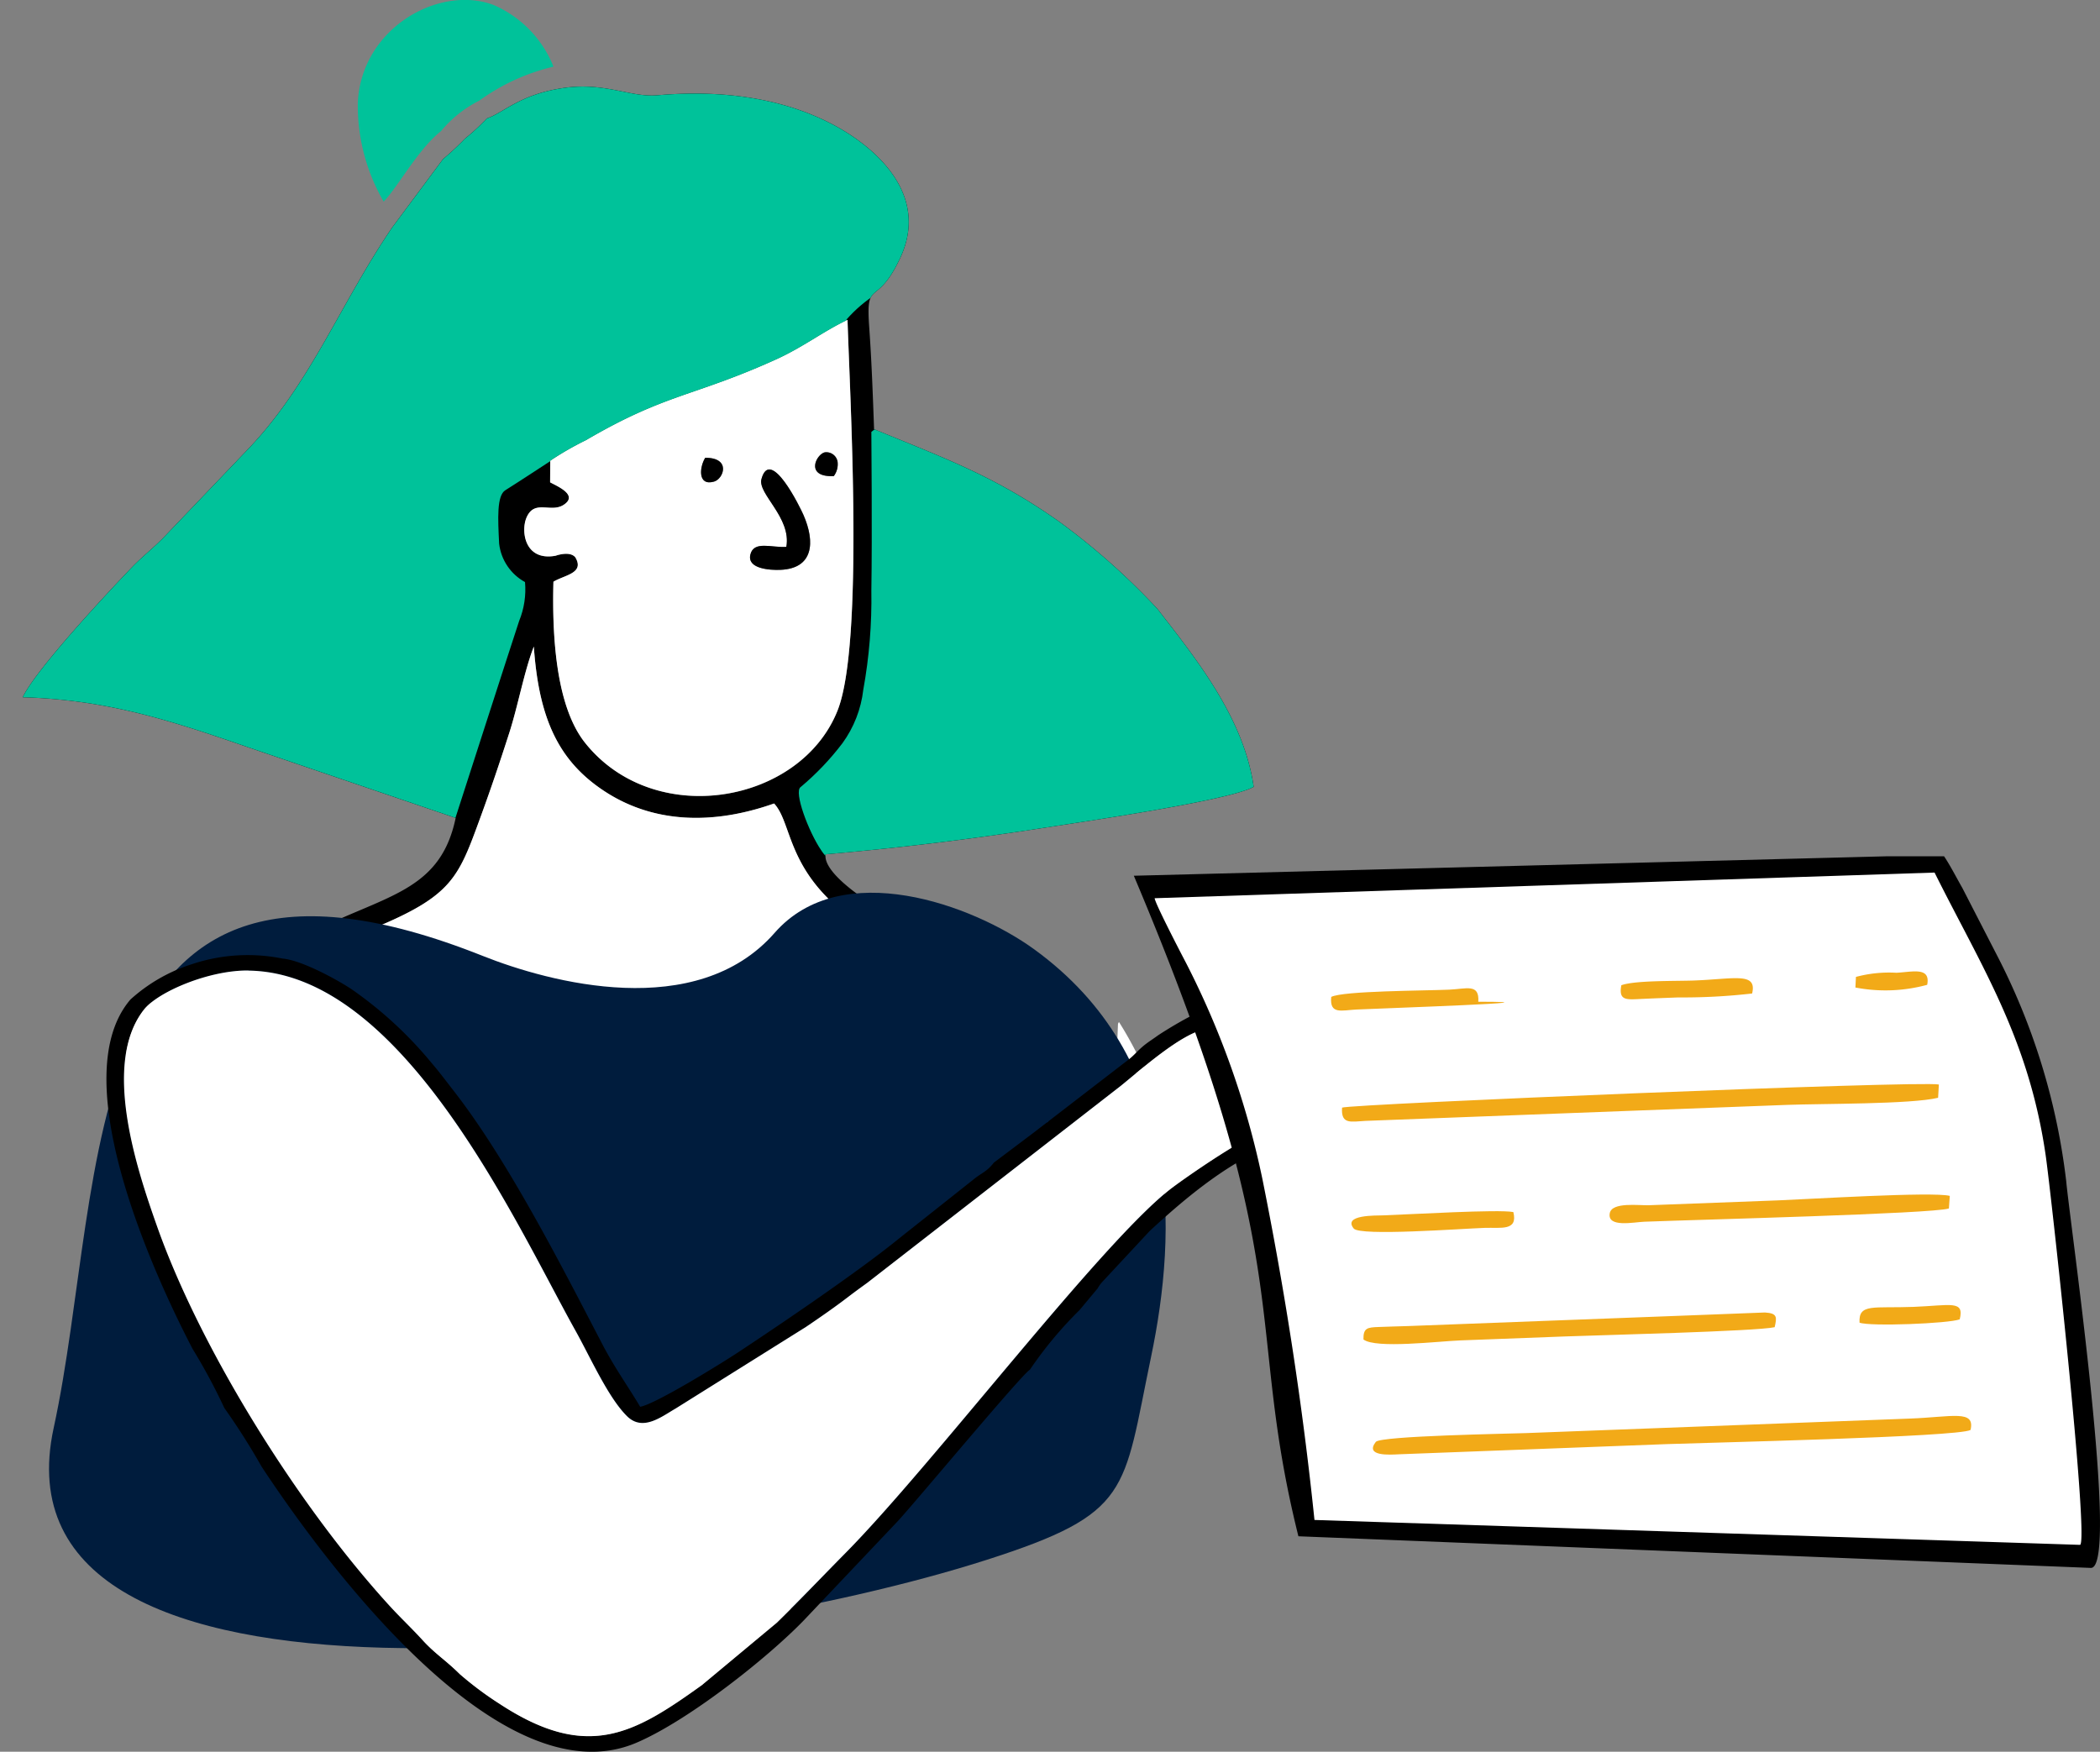 <svg xmlns="http://www.w3.org/2000/svg" xmlns:xlink="http://www.w3.org/1999/xlink" width="172.597" height="143.994" viewBox="0 0 172.597 143.994">
  <rect x="0" y="0" width="172.597" height="143.994" fill="#808080" stroke="none"/>
  <defs>
    <clipPath id="clip-path">
      <path id="Path_9" data-name="Path 9" d="M467.449,141.562l-3.7,2.941s.075,8.522,0,13.048a41.755,41.755,0,0,1-.664,8.152,9.276,9.276,0,0,1-1.716,4.394,22.278,22.278,0,0,1-3.433,3.6c-.584.378.652,3.673,1.682,5.184a3.483,3.483,0,0,0,2.506,1.579l24.957-2.712,9.852-3.433s-4.737-21.146-5.012-21.352S467.449,141.562,467.449,141.562Z" fill="#00c29a" stroke="#707070" stroke-width="1"/>
    </clipPath>
    <clipPath id="clip-path-2">
      <path id="Path_10" data-name="Path 10" d="M425.706,177.409c.137-.069,3.845-1.133,3.845-1.133s4.669-14.487,5.252-16.237a6.856,6.856,0,0,0,.481-3.193,4.141,4.141,0,0,1-2.128-3.158c-.1-2.06-.206-3.948.515-4.394s3.707-2.4,3.707-2.4l4.051-1,19.327-7.93.961-2.712a11.432,11.432,0,0,1,2.506-2.128c1.682-1.1,4.875-5.7,4.875-5.7s-3.33-10.3-5.493-10.745-14.349-1.991-14.555-2.06-6.866.549-6.866.549-5.184-.137-6.591.721-6.866,3.3-9.372,7.69-17.267,20.391-17.267,20.391-15.036,16.134-15.139,16.169-1.682,6.488-1.682,6.488,2.128,1.682,2.266,1.819S425.706,177.409,425.706,177.409Z" fill="#00c29a" stroke="#707070" stroke-width="1"/>
    </clipPath>
  </defs>
  <g id="Group_5" data-name="Group 5" transform="translate(-392.133 -109)">
    <path id="Path_2699" data-name="Path 2699" d="M5882.76,850.807a24.963,24.963,0,0,1,2.927-1.677c6.584-3.853,8.8-3.553,15.6-6.627,2.262-1.023,3.909-2.328,5.9-3.264.188,6.259,1.367,26.6-.819,32.111-3.049,7.685-15.067,9.8-20.752,2.658-2.371-2.976-2.719-8.67-2.6-13.24.914-.561,2.577-.689,1.8-2.007-.461-.56-1.621-.13-1.624-.13-2.536.463-2.851-2.015-2.394-3.112.654-1.57,2.006-.364,3.079-1.083,1.2-.8-.551-1.52-1.131-1.839l.014-1.788Zm-5.219-28.127a18.438,18.438,0,0,1-1.814,1.675,22.687,22.687,0,0,1-1.791,1.67l-4.189,5.635c-4.253,6.267-6.643,12.66-11.629,17.99L5851,857.1c-.862.892-1.769,1.579-2.628,2.474-2.225,2.318-7.935,8.458-8.98,10.687,7.082.2,12.419,2,18.533,4.111l17.051,5.807c-1.192,5.7-5.213,6.263-10.783,8.868l3.96.24c6.584-2.72,7.042-4.177,8.884-9.216.846-2.313,1.562-4.441,2.339-6.855.726-2.249,1.23-5.063,2.026-7.122.412,5.981,2.072,9.385,5.679,11.808,4.122,2.77,9.087,2.856,14.069,1.094,1.985,2.151.473,8.075,13.186,13.021.4-.36.07.132.527-.662a10.352,10.352,0,0,0,.4-.981c-2.77-.956-10.2-4.983-9.885-7.206,6.139-.529,12.064-1.259,18.032-2.189,3.215-.5,15.186-2.241,17.153-3.354-.8-5.67-4.755-10.562-7.922-14.642a56.8,56.8,0,0,0-7.971-7.093c-5.276-3.755-9.341-5.211-15.306-7.666-.1-2.8-.2-5.589-.4-8.394-.292-4.117.59-1.472,2.561-5.711,2.445-5.258-2.17-9.1-5.337-10.823-4.186-2.277-9.257-2.99-14.619-2.521-2.233.2-4.313-1.107-7.776-.591-3.548.529-4.829,2.006-6.262,2.5Z" transform="translate(-5445.392 -703.945)" fill-rule="evenodd"/>
    <path id="Path_2700" data-name="Path 2700" d="M6655.63,2138.1a16.439,16.439,0,0,1-.434-3.154c-.1-1.389-.125-2.014,1.318-1.985.677.9.9,3.744.519,5.119l-1.4.02Zm-29.811-36.181c1.611,4.576,9.9,23.157,12.283,27.689,1.5,2.864,3.645,8.647,5.912,8.8,1.588.108,3.472.057,5.1.1,6.551.156,13.116.356,19.667.5.529-5.817.669-11.782,1.183-17.613.257-2.914.526-5.783.883-8.65.212-1.707,1.384-6.961,1.157-8.092-12.713-4.946-11.2-10.87-13.186-13.021-4.982,1.762-9.948,1.676-14.069-1.094-3.606-2.423-5.267-5.827-5.678-11.808-.8,2.059-1.3,4.873-2.026,7.122-.777,2.414-1.494,4.541-2.34,6.855-1.842,5.039-2.3,6.5-8.884,9.217Z" transform="translate(-6203.063 -1916.586)" fill="#fff" fill-rule="evenodd"/>
    <path id="Path_2701" data-name="Path 2701" d="M6987.8,1365.04c-.858.034-2.744-.087-2.466-1.25s1.735-.554,2.959-.639c.434-2.409-2.372-4.363-2.045-5.57.737-2.718,3.2,2.371,3.456,2.953C6990.68,1362.78,6990.52,1364.93,6987.8,1365.04Zm-6.177-9.216c2.146-.007,1.513,1.731.726,1.957-1.349.389-1.2-1.181-.719-1.951Zm10.563,1.506c-2.392.11-1.452-1.791-.739-1.953a.937.937,0,0,1,1.051.772,1.634,1.634,0,0,1-.308,1.181Zm-23.3-1.275-.014,1.788c.58.32,2.329,1.037,1.131,1.839-1.073.718-2.425-.488-3.08,1.083-.457,1.1-.143,3.576,2.4,3.112,0,0,1.162-.43,1.623.13.779,1.318-.884,1.446-1.8,2.007-.122,4.569.227,10.264,2.6,13.24,5.686,7.137,17.7,5.027,20.753-2.658,2.187-5.51,1.006-25.852.818-32.111-1.991.936-3.639,2.241-5.9,3.264-6.8,3.074-9.012,2.774-15.6,6.627a24.963,24.963,0,0,0-2.922,1.684Z" transform="translate(-6531.528 -1209.197)" fill="#fff" fill-rule="evenodd"/>
    <path id="Path_2702" data-name="Path 2702" d="M6599.01,636.3a9.871,9.871,0,0,1,3.137-2.494,17.047,17.047,0,0,1,6.1-2.793,9.265,9.265,0,0,0-4.932-5.073c-4.49-1.677-10.9,1.925-11.152,8.08a15.765,15.765,0,0,0,2.125,8.085c1.148-1.163,2.837-4.327,4.723-5.8Z" transform="translate(-6170.623 -516.534)" fill="#00c29a" fill-rule="evenodd"/>
    <path id="Path_2703" data-name="Path 2703" d="M8281.8,2940.69l4.108-3.5a4.958,4.958,0,0,1,1.519-1.265c-.246-4.139-2.779-9.852-4.844-13.107a.355.355,0,0,0-.086.2l-.7,17.669Z" transform="translate(-7798.48 -2729.807)" fill="#fff" fill-rule="evenodd"/>
    <path id="Path_2704" data-name="Path 2704" d="M7477.08,1687.23c-1.223.084-2.68-.534-2.959.639s1.608,1.284,2.466,1.25c2.717-.109,2.876-2.265,1.9-4.505-.252-.581-2.719-5.671-3.456-2.953-.327,1.206,2.478,3.161,2.045,5.57Z" transform="translate(-7020.317 -1533.278)" fill-rule="evenodd"/>
    <path id="Path_2705" data-name="Path 2705" d="M7621.8,1643.7a1.63,1.63,0,0,0,.312-1.181.938.938,0,0,0-1.05-.772C7620.35,1641.91,7619.41,1643.81,7621.8,1643.7Z" transform="translate(-7161.138 -1495.564)" fill-rule="evenodd"/>
    <path id="Path_2706" data-name="Path 2706" d="M7364.4,1654.51c-.479.77-.625,2.345.726,1.957C7365.92,1656.24,7366.55,1654.5,7364.4,1654.51Z" transform="translate(-6914.308 -1507.879)" fill-rule="evenodd"/>
    <path id="Path_2707" data-name="Path 2707" d="M5898.91,2676.23c4.467-20.559,1.224-52.356,35.271-38.792,5.46,2.175,17.553,5.447,23.984-1.9,5.491-6.274,16.281-2.308,21.319,1.345,12.3,8.92,11.772,23.2,9.614,33.532-2.319,11.1-1.57,12.838-13.511,16.665C5951.19,2694.9,5893.28,2702.14,5898.91,2676.23Z" transform="translate(-5502.364 -2449.859)" fill="#001c3d" fill-rule="evenodd"/>
    <g id="Group_5482" data-name="Group 5482" transform="translate(400.874 187.527)">
      <path id="Path_2708" data-name="Path 2708" d="M6030.5,2777.27c1.161-1.473,5.365-3.255,8.6-3.211,12.717.169,22.011,20.9,26.871,29.6,1.209,2.165,2.685,5.5,4.241,7.032,1.293,1.271,2.812.045,3.994-.638l10.7-6.7c1.165-.78,2.4-1.647,3.383-2.4.63-.481,1.007-.756,1.657-1.225l20.856-16.207c1.8-1.46,4.9-4.215,6.864-4.631l-.911-1.208a33.082,33.082,0,0,0-2.909,1.7c-.483.355-.894.593-1.335.982-.508.447-.658.688-1.194,1.092l-6.5,5.006v.037l-.146.074-1.06.816-3.264,2.459c-.593.772-1.058.863-1.708,1.411l-5.991,4.749c-3.409,2.784-9.863,7.152-13.422,9.5-1.159.765-6.693,4.2-7.952,4.41-.915-1.553-2.088-3.184-3.109-5.142-3.379-6.488-7.769-15.117-12.208-20.816-.657-.844-1.172-1.543-1.843-2.324a32.626,32.626,0,0,0-6.566-6.046c-1.048-.7-4.053-2.379-5.667-2.514a14.454,14.454,0,0,0-7.458.464,13.693,13.693,0,0,0-5.041,2.9c-5.4,6.294,1.618,22.015,5.1,28.709a48.5,48.5,0,0,1,2.613,4.863,56.48,56.48,0,0,1,3.07,4.835c4.986,7.555,19.535,27.492,30.795,22.691,4.245-1.81,10.727-6.924,13.775-10.075l7.685-8.113c1.392-1.493,10.29-12.186,10.884-12.477a32.527,32.527,0,0,1,4.094-4.917l1.478-1.772a2.847,2.847,0,0,1,.419-.572l3.852-4.138c2.718-2.514,5.987-5.281,9.534-6.843l-.539-1.177c-1.549.521-5.9,3.525-7.135,4.459-5.652,4.276-19.621,22.709-26.807,29.989-1.941,1.967-3.768,3.891-5.677,5.757l-6.169,5.138c-5.554,3.984-9.388,6.279-16.608,1.543a27.714,27.714,0,0,1-3.3-2.466c-1.033-1.04-2.063-1.705-3-2.733-.914-1.006-1.857-1.885-2.8-2.914-7.647-8.4-15.548-21.2-19.051-31.11-1.682-4.754-4.575-13.43-1.087-17.855Z" transform="translate(-6027.401 -2772.808)" fill-rule="evenodd"/>
      <path id="Path_2709" data-name="Path 2709" d="M6077.51,2806.91c-3.23-.043-7.434,1.739-8.6,3.211-3.488,4.425-.6,13.1,1.087,17.855,3.5,9.9,11.4,22.711,19.052,31.109.937,1.029,1.881,1.908,2.795,2.914.935,1.028,1.963,1.694,3,2.733a27.8,27.8,0,0,0,3.3,2.466c7.221,4.737,11.055,2.442,16.608-1.542l6.169-5.139c1.909-1.866,3.736-3.79,5.677-5.757,7.186-7.279,21.154-25.713,26.806-29.989,1.235-.934,5.586-3.938,7.135-4.459l-3.379-6.472a18.323,18.323,0,0,1-1.091-2.09c-1.964.417-5.069,3.171-6.865,4.631l-20.856,16.207c-.649.469-1.026.744-1.656,1.225-.979.748-2.219,1.615-3.383,2.4l-10.7,6.7c-1.182.683-2.7,1.908-3.993.638-1.557-1.529-3.031-4.868-4.241-7.032-4.861-8.708-14.154-29.434-26.872-29.6Z" transform="translate(-6065.817 -2805.661)" fill="#fff" fill-rule="evenodd"/>
    </g>
    <g id="Group_5483" data-name="Group 5483" transform="translate(485.319 179.382)">
      <path id="Path_2710" data-name="Path 2710" d="M8336.51,2551.7c13.747,32.548,9.02,36.2,13.529,54.3l65.125,2.6c2.417.1-1.7-28.291-2.018-31.774a54.134,54.134,0,0,0-5.752-18.7l-2.789-5.422c-.5-.872-.96-1.792-1.5-2.6-1.556,0-3.113.006-4.669,0l-61.925,1.6Z" transform="translate(-8336.51 -2550.1)" fill-rule="evenodd"/>
      <path id="Path_2711" data-name="Path 2711" d="M8383.4,2588.94c.044.442,2.151,4.5,2.571,5.3a70.218,70.218,0,0,1,6.29,17.8c1.841,9.152,3.292,18.48,4.275,28.006l62.925,2.047c.752-.35-2.4-29.114-2.836-32.076-1.4-9.567-5.254-15.432-9.125-23.187l-64.1,2.109Z" transform="translate(-8381.687 -2585.487)" fill="#fff" fill-rule="evenodd"/>
      <path id="Path_2712" data-name="Path 2712" d="M8804.29,3064.07c-.105,1.423.746,1.149,1.92,1.091l9.494-.362,12.494-.474c4.219-.158,8.418-.315,12.637-.478,2.845-.11,10.226-.047,12.442-.585l.063-1.091c-1.578-.327-48.24,1.6-49.052,1.9Z" transform="translate(-8787.172 -3043.406)" fill="#f2aa18" fill-rule="evenodd"/>
      <path id="Path_2713" data-name="Path 2713" d="M8923.1,3809.36c.394-1.686-1.5-1.067-4.977-.936l-31.546,1.193c-1.537.057-11.976.231-12.358.723-.943,1.213,1.179,1.056,1.908,1.02l22.024-.837c3.026-.113,23.95-.583,24.947-1.162Z" transform="translate(-8854.329 -3762.199)" fill="#f2aa18" fill-rule="evenodd"/>
      <path id="Path_2714" data-name="Path 2714" d="M8852.64,3577.8c1,.778,6.177.146,7.963.078l8.581-.325c2.606-.1,15.814-.424,17.253-.762.179-.806.249-1.145-.8-1.208l-6.931.267-8.952.339c-2.987.112-5.966.228-8.958.339l-4.478.17c-.809.03-1.632.042-2.436.078C8852.96,3576.81,8852.62,3576.85,8852.64,3577.8Z" transform="translate(-8833.765 -3538.078)" fill="#f2aa18" fill-rule="evenodd"/>
      <path id="Path_2715" data-name="Path 2715" d="M9433.69,3311.8l.074-1.04c-1.377-.364-11.789.281-14.092.368l-10.639.4c-.795.03-3.033-.288-3.215.651-.234,1.215,1.968.739,2.84.705,4.557-.176,23.568-.65,25.031-1.087Z" transform="translate(-9366.698 -3282.84)" fill="#f2aa18" fill-rule="evenodd"/>
      <path id="Path_2716" data-name="Path 2716" d="M8838.93,3348.09c-1.187-.243-8.494.193-10.7.27-.611.021-3.338-.06-2.421,1.082.512.637,8.823.014,10.761-.053,1.324-.046,2.75.284,2.359-1.3Z" transform="translate(-8807.734 -3318.839)" fill="#f2aa18" fill-rule="evenodd"/>
      <path id="Path_2717" data-name="Path 2717" d="M8779.8,2847.77c-.149,1.477.855,1.1,2.066,1.04,2.139-.1,17.782-.638,10.021-.64.1-1.519-.964-1.056-2.4-.993-2.091.091-8.7.094-9.683.593Z" transform="translate(-8763.573 -2836.208)" fill="#f2aa18" fill-rule="evenodd"/>
      <path id="Path_2718" data-name="Path 2718" d="M9430.97,2824.69c-.242,1.3.425,1.185,1.7,1.125,1-.047,1.982-.083,2.986-.121a50.069,50.069,0,0,0,6.063-.323c.424-1.774-1.445-1.194-4.762-1.068-1.5.057-4.857-.02-5.986.388Z" transform="translate(-9390.9 -2814.087)" fill="#f2aa18" fill-rule="evenodd"/>
      <path id="Path_2719" data-name="Path 2719" d="M9967.46,3560.28c.867.329,7.318.073,8.234-.271.4-1.6-.748-1.145-3.8-1.026C9968.6,3559.11,9967.37,3558.68,9967.46,3560.28Z" transform="translate(-9907.813 -3521.939)" fill="#f2aa18" fill-rule="evenodd"/>
      <path id="Path_2720" data-name="Path 2720" d="M9958.39,2809.44l-.044.873a13.053,13.053,0,0,0,5.9-.222c.3-1.521-1.264-1.043-2.539-.991a10.551,10.551,0,0,0-3.319.341Z" transform="translate(-9899.038 -2799.521)" fill="#f2aa18" fill-rule="evenodd"/>
    </g>
    <g id="Mask_Group_5" data-name="Mask Group 5" clip-path="url(#clip-path)">
      <path id="Path_2699-2" data-name="Path 2699" d="M5882.76,850.807a24.963,24.963,0,0,1,2.927-1.677c6.584-3.853,8.8-3.553,15.6-6.627,2.262-1.023,3.909-2.328,5.9-3.264.188,6.259,1.367,26.6-.819,32.111-3.049,7.685-15.067,9.8-20.752,2.658-2.371-2.976-2.719-8.67-2.6-13.24.914-.561,2.577-.689,1.8-2.007-.461-.56-1.621-.13-1.624-.13-2.536.463-2.851-2.015-2.394-3.112.654-1.57,2.006-.364,3.079-1.083,1.2-.8-.551-1.52-1.131-1.839l.014-1.788Zm-5.219-28.127a18.438,18.438,0,0,1-1.814,1.675,22.687,22.687,0,0,1-1.791,1.67l-4.189,5.635c-4.253,6.267-6.643,12.66-11.629,17.99L5851,857.1c-.862.892-1.769,1.579-2.628,2.474-2.225,2.318-7.935,8.458-8.98,10.687,7.082.2,12.419,2,18.533,4.111l17.051,5.807c-1.192,5.7-5.213,6.263-10.783,8.868l3.96.24c6.584-2.72,7.042-4.177,8.884-9.216.846-2.313,1.562-4.441,2.339-6.855.726-2.249,1.23-5.063,2.026-7.122.412,5.981,2.072,9.385,5.679,11.808,4.122,2.77,9.087,2.856,14.069,1.094,1.985,2.151.473,8.075,13.186,13.021.4-.36.07.132.527-.662a10.352,10.352,0,0,0,.4-.981c-2.77-.956-10.2-4.983-9.885-7.206,6.139-.529,12.064-1.259,18.032-2.189,3.215-.5,15.186-2.241,17.153-3.354-.8-5.67-4.755-10.562-7.922-14.642a56.8,56.8,0,0,0-7.971-7.093c-5.276-3.755-9.341-5.211-15.306-7.666-.1-2.8-.2-5.589-.4-8.394-.292-4.117.59-1.472,2.561-5.711,2.445-5.258-2.17-9.1-5.337-10.823-4.186-2.277-9.257-2.99-14.619-2.521-2.233.2-4.313-1.107-7.776-.591-3.548.529-4.829,2.006-6.262,2.5Z" transform="translate(-5445.392 -703.945)" fill="#00c29a" fill-rule="evenodd"/>
    </g>
    <g id="Mask_Group_6" data-name="Mask Group 6" clip-path="url(#clip-path-2)">
      <path id="Path_2699-3" data-name="Path 2699" d="M5882.76,850.807a24.963,24.963,0,0,1,2.927-1.677c6.584-3.853,8.8-3.553,15.6-6.627,2.262-1.023,3.909-2.328,5.9-3.264.188,6.259,1.367,26.6-.819,32.111-3.049,7.685-15.067,9.8-20.752,2.658-2.371-2.976-2.719-8.67-2.6-13.24.914-.561,2.577-.689,1.8-2.007-.461-.56-1.621-.13-1.624-.13-2.536.463-2.851-2.015-2.394-3.112.654-1.57,2.006-.364,3.079-1.083,1.2-.8-.551-1.52-1.131-1.839l.014-1.788Zm-5.219-28.127a18.438,18.438,0,0,1-1.814,1.675,22.687,22.687,0,0,1-1.791,1.67l-4.189,5.635c-4.253,6.267-6.643,12.66-11.629,17.99L5851,857.1c-.862.892-1.769,1.579-2.628,2.474-2.225,2.318-7.935,8.458-8.98,10.687,7.082.2,12.419,2,18.533,4.111l17.051,5.807c-1.192,5.7-5.213,6.263-10.783,8.868l3.96.24c6.584-2.72,7.042-4.177,8.884-9.216.846-2.313,1.562-4.441,2.339-6.855.726-2.249,1.23-5.063,2.026-7.122.412,5.981,2.072,9.385,5.679,11.808,4.122,2.77,9.087,2.856,14.069,1.094,1.985,2.151.473,8.075,13.186,13.021.4-.36.07.132.527-.662a10.352,10.352,0,0,0,.4-.981c-2.77-.956-10.2-4.983-9.885-7.206,6.139-.529,12.064-1.259,18.032-2.189,3.215-.5,15.186-2.241,17.153-3.354-.8-5.67-4.755-10.562-7.922-14.642a56.8,56.8,0,0,0-7.971-7.093c-5.276-3.755-9.341-5.211-15.306-7.666-.1-2.8-.2-5.589-.4-8.394-.292-4.117.59-1.472,2.561-5.711,2.445-5.258-2.17-9.1-5.337-10.823-4.186-2.277-9.257-2.99-14.619-2.521-2.233.2-4.313-1.107-7.776-.591-3.548.529-4.829,2.006-6.262,2.5Z" transform="translate(-5445.392 -703.945)" fill="#00c29a" fill-rule="evenodd"/>
    </g>
  </g>
</svg>
